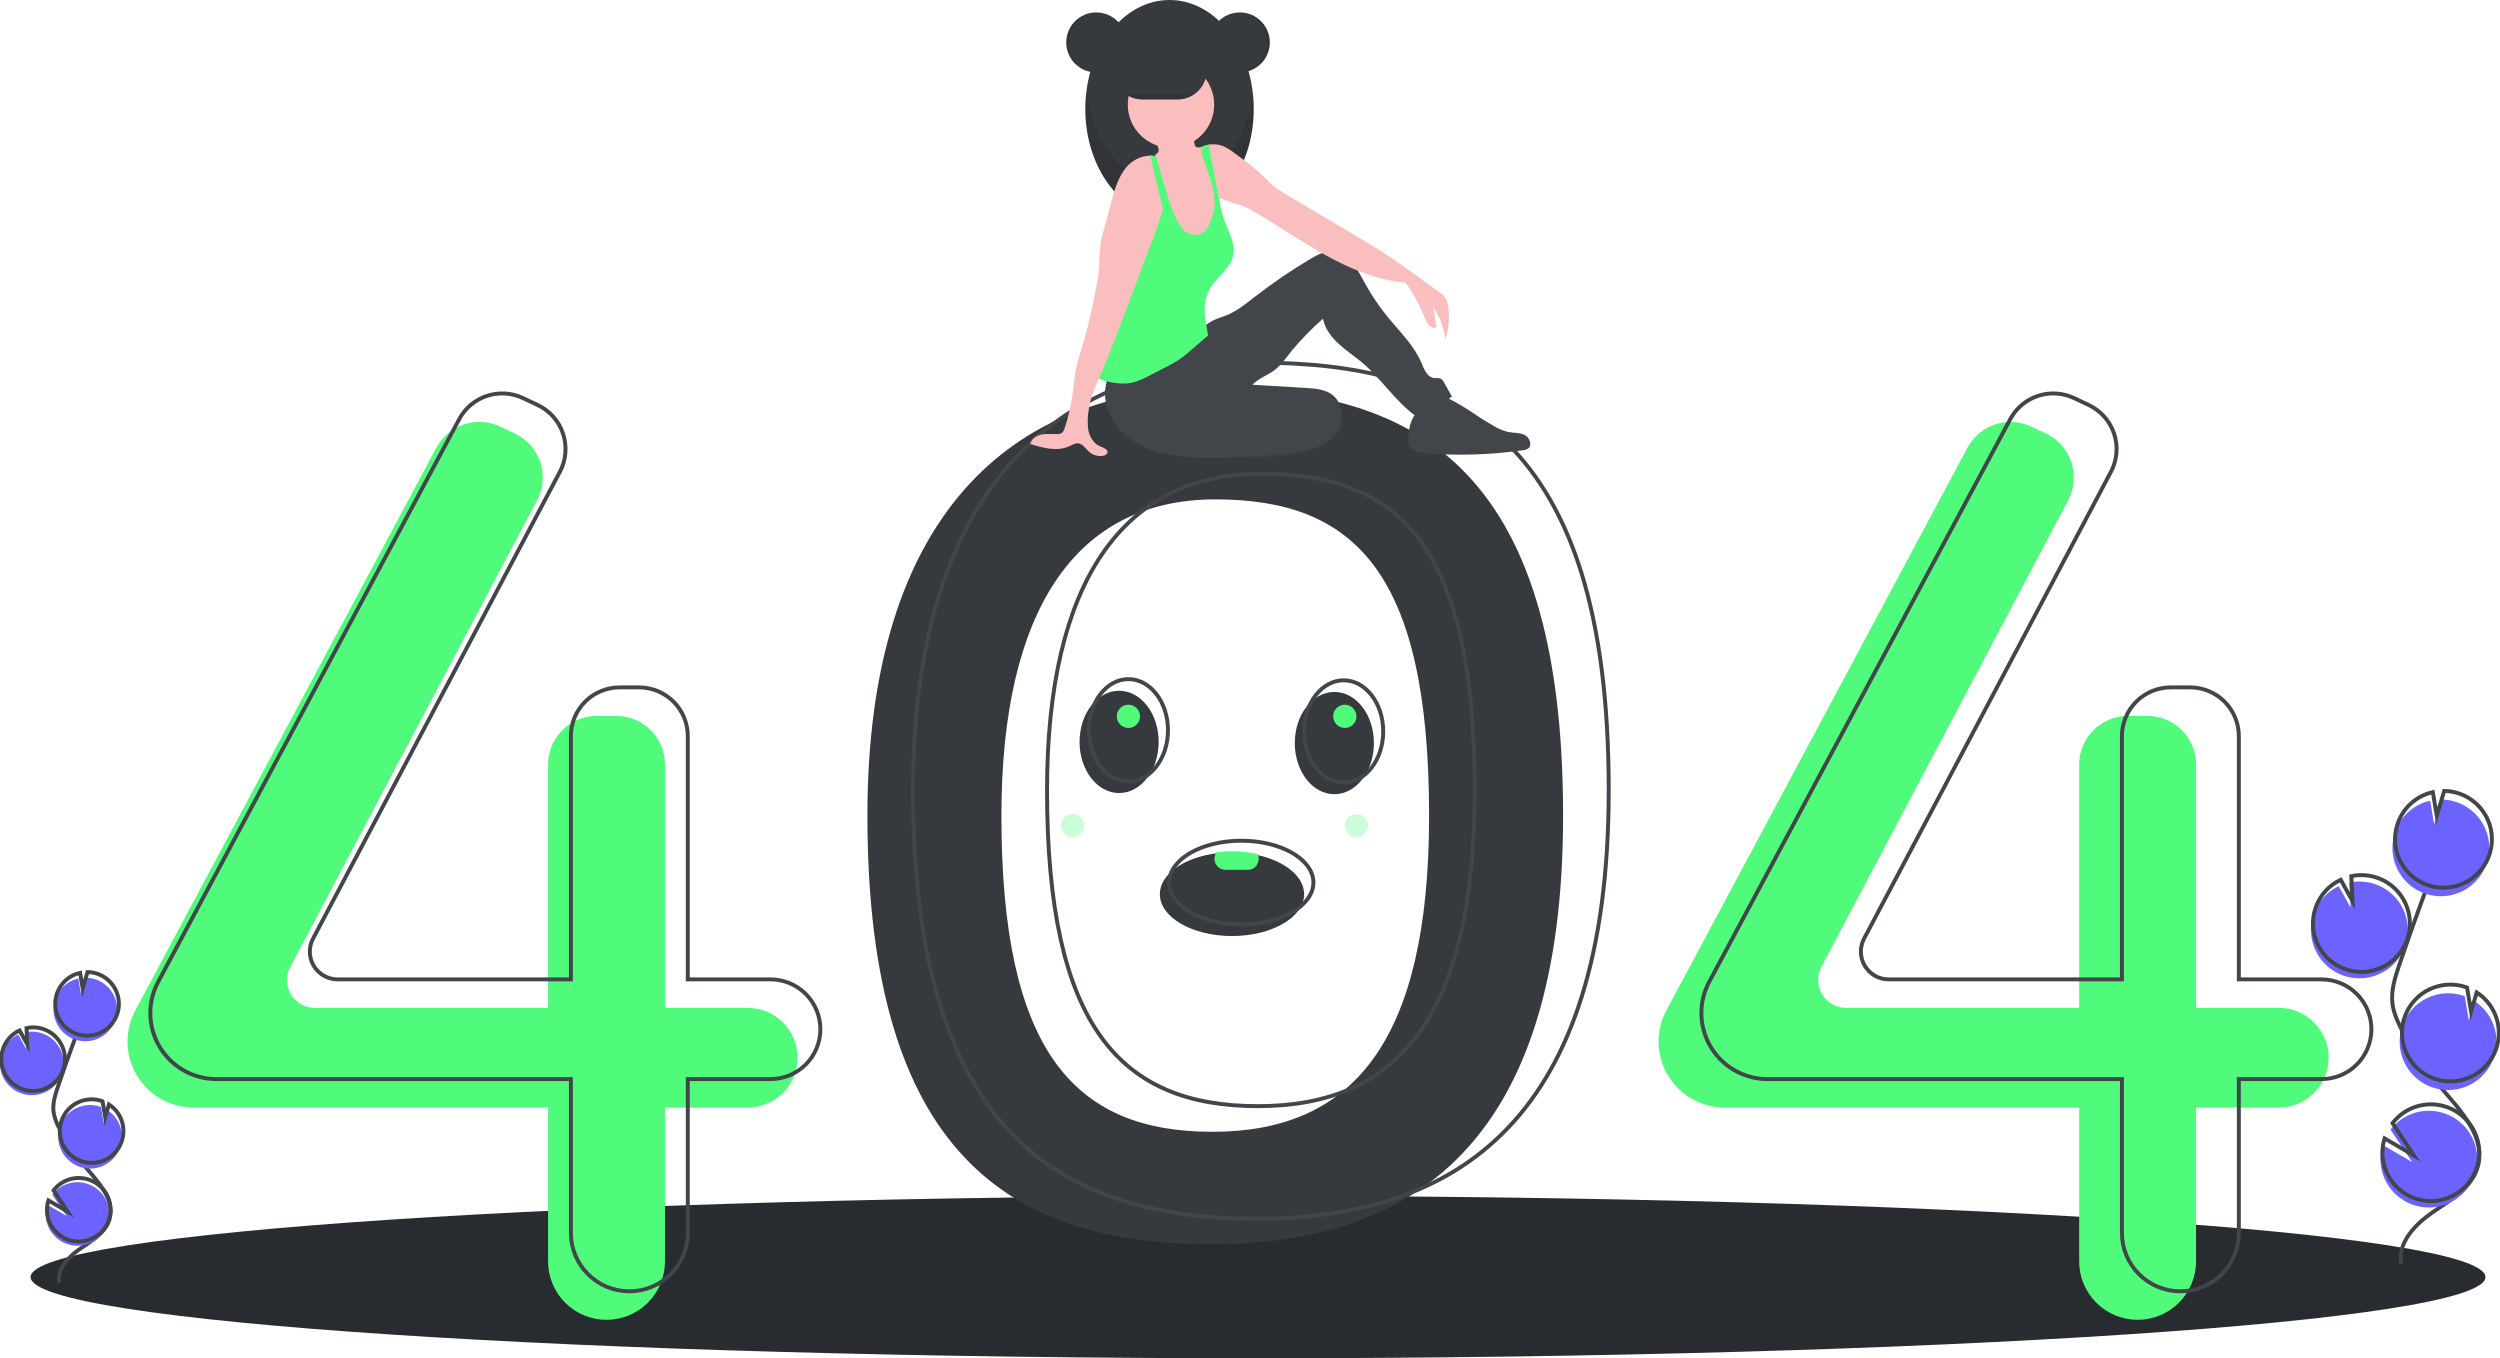 <svg width="635" height="345" viewBox="0 0 635 345" fill="none" xmlns="http://www.w3.org/2000/svg">
<g clip-path="url(#clip0)">
<path d="M319.537 345C491.723 345 631.307 335.767 631.307 324.378C631.307 312.989 491.723 303.756 319.537 303.756C147.352 303.756 7.768 312.989 7.768 324.378C7.768 335.767 147.352 345 319.537 345Z" fill="#282B30"/>
<path d="M307.588 98.623C256.793 98.623 220.322 131.183 220.322 207.159C220.322 293.264 256.793 316.057 307.588 316.057C358.384 316.057 397.027 291.094 397.027 207.159C397.027 117.436 358.384 98.623 307.588 98.623ZM307.922 287.476C272.74 287.476 254.359 266.853 254.359 207.214C254.359 154.592 273.492 126.842 308.675 126.842C343.857 126.842 362.99 145.07 362.99 207.214C362.99 265.35 343.104 287.476 307.922 287.476Z" fill="#36393E"/>
<path d="M189.905 256H168.903V194.209C168.903 190.927 167.598 187.779 165.276 185.458C162.953 183.138 159.803 181.834 156.518 181.834H151.597C149.97 181.834 148.36 182.154 146.857 182.776C145.354 183.398 143.989 184.309 142.839 185.458C141.689 186.607 140.776 187.972 140.154 189.473C139.531 190.974 139.211 192.584 139.211 194.209V256H79.972C78.753 256 77.555 255.686 76.494 255.087C75.433 254.488 74.545 253.625 73.916 252.582C73.287 251.539 72.938 250.352 72.904 249.135C72.87 247.917 73.151 246.712 73.72 245.635L136.418 127.071C137.2 125.592 137.674 123.971 137.811 122.305C137.948 120.639 137.746 118.962 137.217 117.376C136.688 115.79 135.843 114.328 134.732 113.077C133.622 111.826 132.269 110.814 130.756 110.1L127.055 108.353C124.181 106.998 120.895 106.797 117.878 107.794C114.86 108.791 112.341 110.909 110.843 113.71L34.374 256.635C33.072 259.068 32.391 261.786 32.391 264.545C32.391 266.749 32.825 268.931 33.669 270.967C34.514 273.003 35.751 274.852 37.31 276.411C38.87 277.969 40.721 279.205 42.759 280.048C44.796 280.891 46.98 281.325 49.186 281.325H139.211V320.398C139.211 322.346 139.595 324.275 140.341 326.075C141.087 327.875 142.181 329.51 143.559 330.887C144.938 332.265 146.575 333.357 148.376 334.103C150.177 334.848 152.108 335.232 154.057 335.232H154.057C156.007 335.232 157.937 334.848 159.739 334.103C161.54 333.357 163.176 332.265 164.555 330.887C165.934 329.51 167.027 327.875 167.773 326.075C168.519 324.275 168.903 322.346 168.903 320.398V281.325H189.905C193.266 281.325 196.49 279.991 198.867 277.617C201.244 275.242 202.579 272.021 202.579 268.663C202.579 265.305 201.244 262.084 198.867 259.709C196.49 257.334 193.266 256 189.905 256Z" fill="#50FA7B"/>
<path d="M578.802 256H557.8V194.209C557.8 190.927 556.495 187.779 554.173 185.458C551.85 183.138 548.7 181.834 545.415 181.834H540.494C538.867 181.834 537.257 182.154 535.754 182.776C534.251 183.398 532.886 184.309 531.736 185.458C530.586 186.607 529.673 187.972 529.051 189.473C528.428 190.974 528.108 192.584 528.108 194.209V256H468.869C467.65 256 466.452 255.686 465.391 255.087C464.33 254.488 463.442 253.625 462.813 252.582C462.184 251.539 461.835 250.352 461.801 249.135C461.767 247.917 462.048 246.712 462.617 245.635L525.315 127.071C526.097 125.592 526.571 123.971 526.708 122.305C526.845 120.639 526.643 118.962 526.114 117.376C525.585 115.79 524.74 114.328 523.629 113.077C522.519 111.826 521.166 110.814 519.653 110.1L515.952 108.353C513.078 106.998 509.792 106.797 506.774 107.794C503.757 108.791 501.238 110.909 499.74 113.71L423.271 256.635C421.969 259.068 421.288 261.786 421.288 264.545C421.288 268.996 423.058 273.264 426.207 276.411C429.357 279.557 433.629 281.325 438.083 281.325H528.108V320.398C528.108 324.332 529.672 328.105 532.456 330.887C535.241 333.669 539.017 335.232 542.954 335.232C546.892 335.232 550.668 333.669 553.452 330.887C556.236 328.105 557.8 324.332 557.8 320.398V281.325H578.802C582.163 281.325 585.387 279.991 587.764 277.617C590.14 275.242 591.476 272.021 591.476 268.663C591.476 265.305 590.14 262.084 587.764 259.709C585.387 257.334 582.163 256 578.802 256Z" fill="#50FA7B"/>
<path d="M195.699 248.765H174.697V186.973C174.697 185.348 174.377 183.739 173.754 182.237C173.132 180.736 172.22 179.372 171.069 178.223C169.919 177.073 168.554 176.162 167.051 175.54C165.549 174.918 163.938 174.598 162.311 174.598H157.39C154.105 174.598 150.955 175.902 148.632 178.223C146.31 180.543 145.005 183.691 145.005 186.973V248.765H85.766C84.547 248.765 83.349 248.45 82.288 247.851C81.227 247.252 80.339 246.389 79.71 245.346C79.081 244.303 78.732 243.116 78.698 241.899C78.663 240.682 78.945 239.476 79.514 238.4L142.212 119.835C142.994 118.357 143.467 116.736 143.605 115.069C143.742 113.403 143.54 111.726 143.011 110.14C142.482 108.554 141.636 107.092 140.526 105.841C139.415 104.591 138.063 103.578 136.55 102.864L132.848 101.118C129.974 99.762 126.689 99.561 123.671 100.558C120.654 101.555 118.135 103.673 116.637 106.474L40.168 249.399C38.866 251.833 38.185 254.55 38.185 257.31V257.31C38.185 261.76 39.954 266.028 43.104 269.175C46.254 272.322 50.525 274.09 54.98 274.09H145.005V313.163C145.005 315.111 145.389 317.039 146.135 318.839C146.881 320.639 147.974 322.274 149.353 323.651C150.732 325.029 152.368 326.121 154.17 326.867C155.971 327.612 157.901 327.996 159.851 327.996H159.851C163.788 327.996 167.565 326.433 170.349 323.651C173.133 320.87 174.697 317.097 174.697 313.163V274.09H195.699C197.363 274.09 199.011 273.762 200.549 273.126C202.087 272.489 203.484 271.557 204.66 270.381C205.837 269.205 206.771 267.809 207.408 266.273C208.045 264.737 208.372 263.09 208.372 261.427V261.427C208.372 259.764 208.045 258.118 207.408 256.581C206.771 255.045 205.837 253.649 204.661 252.473C203.484 251.297 202.087 250.365 200.549 249.728C199.011 249.092 197.363 248.765 195.699 248.765V248.765Z" stroke="#424549" stroke-miterlimit="10"/>
<path d="M589.665 248.765H568.663V186.973C568.663 183.691 567.358 180.543 565.036 178.223C562.713 175.902 559.563 174.598 556.278 174.598H551.357C549.73 174.598 548.12 174.918 546.617 175.54C545.114 176.162 543.749 177.073 542.599 178.223C541.449 179.372 540.536 180.736 539.914 182.237C539.291 183.739 538.971 185.348 538.971 186.973V248.765H479.732C478.513 248.765 477.315 248.45 476.254 247.851C475.193 247.252 474.305 246.389 473.676 245.346C473.047 244.303 472.698 243.116 472.664 241.899C472.63 240.682 472.911 239.476 473.48 238.4L536.178 119.835C536.96 118.357 537.434 116.736 537.571 115.069C537.708 113.403 537.506 111.726 536.977 110.14C536.448 108.554 535.603 107.092 534.492 105.841C533.382 104.591 532.029 103.578 530.516 102.864L526.815 101.118C523.941 99.762 520.655 99.561 517.637 100.558C514.62 101.555 512.101 103.673 510.603 106.474L434.135 249.399C432.832 251.833 432.151 254.55 432.151 257.31C432.151 261.76 433.921 266.028 437.07 269.175C440.22 272.322 444.492 274.09 448.946 274.09H538.971V313.163C538.971 317.097 540.535 320.87 543.319 323.651C546.104 326.433 549.88 327.996 553.817 327.996V327.996C557.755 327.996 561.531 326.433 564.315 323.651C567.099 320.87 568.663 317.097 568.663 313.163V274.09H589.665C591.33 274.09 592.977 273.762 594.515 273.126C596.053 272.489 597.45 271.557 598.627 270.381C599.804 269.205 600.737 267.809 601.374 266.273C602.011 264.737 602.339 263.09 602.339 261.427V261.427C602.339 258.069 601.004 254.848 598.627 252.473C596.25 250.099 593.026 248.765 589.665 248.765V248.765Z" stroke="#424549" stroke-miterlimit="10"/>
<path d="M319.175 92.11C268.38 92.11 231.909 124.671 231.909 200.647C231.909 286.752 268.38 309.545 319.175 309.545C369.971 309.545 408.615 284.581 408.615 200.647C408.615 110.923 369.971 92.11 319.175 92.11ZM319.509 280.964C284.327 280.964 265.947 260.341 265.947 200.702C265.947 148.08 285.079 120.33 320.262 120.33C355.444 120.33 374.577 138.558 374.577 200.702C374.577 258.837 354.692 280.964 319.509 280.964V280.964Z" stroke="#424549" stroke-miterlimit="10"/>
<path d="M278.459 18.396C282.671 18.396 286.085 14.985 286.085 10.777C286.085 6.57 282.671 3.159 278.459 3.159C274.248 3.159 270.834 6.57 270.834 10.777C270.834 14.985 274.248 18.396 278.459 18.396Z" fill="#36393E"/>
<path d="M297.057 55.373C308.869 55.373 318.444 42.977 318.444 27.686C318.444 12.396 308.869 0 297.057 0C285.245 0 275.67 12.396 275.67 27.686C275.67 42.977 285.245 55.373 297.057 55.373Z" fill="#36393E"/>
<path opacity="0.1" d="M297.057 47.011C286.343 47.011 277.47 36.812 275.913 23.506C275.751 24.893 275.67 26.289 275.67 27.686C275.67 42.977 285.245 55.373 297.057 55.373C308.869 55.373 318.444 42.977 318.444 27.686C318.445 26.289 318.364 24.893 318.202 23.506C316.645 36.812 307.771 47.011 297.057 47.011Z" fill="black"/>
<path d="M340.578 108.767C340.118 110.653 338.138 112.163 335.945 113.218C331.334 115.437 325.646 116.099 320.129 116.321C318.722 116.407 317.31 116.38 315.906 116.243C313.187 115.98 310.636 114.809 308.666 112.918C308.525 112.826 308.41 112.7 308.331 112.552C308.252 112.404 308.212 112.239 308.215 112.071C308.218 111.903 308.263 111.739 308.346 111.593C308.429 111.448 308.548 111.326 308.692 111.238C311.629 108.015 316.53 106.038 321.468 104.615C325.211 103.536 331.74 100.741 335.824 101.118C339.779 101.483 341.158 106.386 340.578 108.767Z" fill="#424549"/>
<path opacity="0.1" d="M340.578 108.767C340.118 110.653 338.138 112.163 335.945 113.218C331.334 115.437 325.646 116.099 320.129 116.321C318.722 116.407 317.31 116.38 315.906 116.243C313.187 115.98 310.636 114.809 308.666 112.918C308.525 112.826 308.41 112.7 308.331 112.552C308.252 112.404 308.212 112.239 308.215 112.071C308.218 111.903 308.263 111.739 308.346 111.593C308.429 111.448 308.548 111.326 308.692 111.238C311.629 108.015 316.53 106.038 321.468 104.615C325.211 103.536 331.74 100.741 335.824 101.118C339.779 101.483 341.158 106.386 340.578 108.767Z" fill="black"/>
<path d="M281.948 94.673C280.541 97.429 280.286 100.631 281.24 103.575C282.21 106.497 284.026 109.065 286.458 110.955C292.424 115.733 300.636 116.39 308.282 116.324C314.983 116.266 321.675 115.807 328.321 114.952C330.548 114.755 332.737 114.247 334.823 113.443C337.319 112.365 339.512 110.386 340.4 107.818C341.289 105.251 340.658 102.106 338.548 100.393C336.694 98.887 334.137 98.68 331.752 98.537L318.107 97.718C319.455 96.354 321.25 95.583 322.892 94.592C325.07 93.278 326.517 91.07 328.101 89.08C330.541 86.166 333.196 83.439 336.043 80.921C336.487 83.466 338.099 85.556 339.996 87.313C341.892 89.069 344.079 90.483 346.05 92.155C350.825 96.205 354.263 101.702 359.285 105.442C362.739 104.535 365.968 102.924 368.77 100.711L366.818 97.178C366.656 96.815 366.402 96.499 366.083 96.261C365.53 95.922 364.818 96.097 364.177 96.001C362.462 95.744 361.713 93.766 361.041 92.17C359.194 87.787 355.657 84.387 352.637 80.712C350.408 77.999 348.431 75.088 346.729 72.017C345.715 70.186 344.786 68.279 343.409 66.701C342.033 65.123 340.103 63.882 338.008 63.878C336.157 63.874 334.45 64.813 332.858 65.757C328.01 68.635 323.346 71.81 318.892 75.264C316.561 77.072 314.244 78.983 311.51 80.091C310.359 80.558 309.146 80.877 308.041 81.445C306.107 82.439 304.638 84.122 303.058 85.616C297.421 90.945 289.703 94.397 281.948 94.673Z" fill="#424549"/>
<path d="M310.481 56.748C310.417 58.377 310.071 59.982 309.456 61.492C309.145 62.245 308.681 62.925 308.095 63.492C307.508 64.058 306.811 64.497 306.047 64.782C304.962 65.073 303.825 65.11 302.724 64.89C301.763 64.79 300.838 64.475 300.016 63.968C298.736 63.09 298.099 61.521 297.866 59.986C297.634 58.453 297.738 56.887 297.589 55.343C297.444 54.096 297.207 52.861 296.879 51.649C296.778 51.246 296.676 50.844 296.575 50.443C296.477 50.042 296.38 49.64 296.291 49.239C296.209 48.862 296.133 48.483 296.068 48.102C296.014 47.78 295.965 47.457 295.93 47.132C295.897 46.168 295.737 45.212 295.452 44.291C295.185 43.693 294.85 43.128 294.455 42.605C294.286 42.364 294.122 42.122 293.972 41.871C293.536 41.22 293.334 40.44 293.397 39.658C293.415 39.538 293.444 39.419 293.484 39.303C293.499 39.259 293.516 39.214 293.535 39.172C293.702 39.126 293.856 39.041 293.982 38.922C294.109 38.804 294.205 38.657 294.262 38.493C294.326 38.142 294.296 37.78 294.174 37.444C294.036 36.974 293.845 36.521 293.607 36.093C293.451 35.81 292.921 35.301 292.917 34.978C292.91 34.327 294.182 33.803 294.697 33.547C296.27 32.76 298.023 32.405 299.778 32.517C300.903 32.594 302.123 32.939 302.744 33.881C303.302 34.731 303.228 35.831 303.466 36.817C303.491 36.961 303.552 37.096 303.642 37.209C303.764 37.32 303.917 37.39 304.08 37.41C304.355 37.465 304.637 37.476 304.916 37.444H304.918C304.992 37.438 305.065 37.427 305.138 37.412C305.572 37.332 305.983 37.155 306.339 36.894C306.57 36.832 306.802 36.782 307.037 36.743C307.046 36.742 307.055 36.74 307.064 36.737C307.996 39.675 308.117 42.825 308.88 45.816C309.257 47.305 309.798 48.774 309.875 50.306C309.88 50.372 309.882 50.441 309.884 50.51C309.895 51.002 309.856 51.498 309.876 51.989C309.884 52.21 309.908 52.43 309.951 52.647C310.034 52.996 310.138 53.339 310.261 53.676L310.267 53.693C310.302 53.801 310.336 53.91 310.364 54.02C310.384 54.1 310.403 54.178 310.418 54.258L310.419 54.263C310.557 55.084 310.578 55.921 310.481 56.748Z" fill="#FBBEBE"/>
<path d="M297.429 37.535C303.489 37.535 308.402 32.626 308.402 26.572C308.402 20.517 303.489 15.608 297.429 15.608C291.369 15.608 286.457 20.517 286.457 26.572C286.457 32.626 291.369 37.535 297.429 37.535Z" fill="#FBBEBE"/>
<path d="M367.092 86.303C366.774 83.312 365.71 80.449 363.997 77.975C364.282 79.666 364.567 81.356 364.853 83.046C364.498 83.149 364.12 83.146 363.767 83.037C363.413 82.928 363.099 82.719 362.863 82.435C362.401 81.858 362.047 81.203 361.82 80.501C360.573 77.409 358.943 74.485 356.967 71.799C349.982 71.217 343.077 68.324 336.934 64.951C330.789 61.581 325.039 57.539 318.976 54.026C317.925 53.391 316.83 52.832 315.699 52.353C313.802 51.593 311.673 51.199 309.875 50.306C309.754 50.246 309.633 50.183 309.514 50.118C309.108 49.897 308.723 49.639 308.364 49.347C308.171 49.19 307.987 49.021 307.814 48.841C306.917 47.798 306.205 46.609 305.711 45.326C304.745 43.193 304.401 40.619 303.438 38.486C303.881 38.072 304.378 37.722 304.916 37.444H304.918C304.996 37.403 305.075 37.364 305.155 37.326C305.536 37.147 305.932 37.002 306.339 36.894C306.57 36.832 306.802 36.782 307.037 36.743C307.046 36.742 307.055 36.74 307.065 36.737C308.151 36.56 309.264 36.648 310.31 36.994C311.839 37.51 313.127 38.542 314.412 39.517C316.5 40.987 318.503 42.574 320.41 44.27C321.47 45.285 322.437 46.4 323.577 47.321C324.525 48.052 325.523 48.713 326.566 49.3C332.735 52.972 338.904 56.643 345.074 60.313C347.163 61.557 349.253 62.8 351.295 64.115C354.397 66.115 357.388 68.281 360.376 70.446C362.138 71.721 363.898 72.996 365.658 74.272C366.236 74.64 366.743 75.108 367.155 75.654C367.52 76.275 367.746 76.966 367.819 77.682C368.261 80.573 368.012 83.527 367.092 86.303Z" fill="#FBBEBE"/>
<path d="M313.202 64.992C312.461 68.309 309.106 70.314 307.353 73.228C305.173 76.844 306.062 81.047 306.88 85.189C305.385 86.476 303.889 87.764 302.393 89.052C301.567 89.76 300.741 90.471 299.852 91.097C298.556 91.965 297.201 92.743 295.798 93.424C294.474 94.104 293.15 94.785 291.826 95.466C290.595 96.157 289.29 96.71 287.937 97.112C285.328 97.781 282.557 97.313 279.975 96.538C279.671 96.458 279.378 96.339 279.105 96.183C278.944 96.087 278.803 95.96 278.692 95.81C278.437 95.354 278.345 94.825 278.43 94.31C278.692 89.97 279.754 85.72 280.812 81.502C281.378 78.972 282.138 76.488 283.087 74.075C284.017 72.007 285.086 70.004 286.287 68.081C287.613 65.66 289.183 63.382 290.974 61.282C291.846 60.473 292.579 59.528 293.146 58.483C293.806 56.978 293.551 55.252 293.685 53.613C293.788 52.382 294.115 51.179 294.651 50.066V50.064C294.937 49.464 295.282 48.894 295.681 48.362C295.861 48.782 296.042 49.201 296.222 49.62C296.341 49.895 296.459 50.169 296.575 50.443C296.728 50.796 296.879 51.148 297.029 51.498C297.462 52.506 297.895 53.512 298.327 54.518C298.794 55.785 299.46 56.97 300.299 58.028C300.682 58.57 301.2 59.003 301.801 59.286C302.402 59.568 303.066 59.69 303.729 59.639C304.391 59.588 305.029 59.367 305.58 58.996C306.131 58.626 306.577 58.118 306.873 57.525C307.498 56.416 307.951 55.218 308.216 53.974C308.583 52.458 308.634 50.883 308.364 49.347C307.916 46.389 306.657 43.367 305.742 40.619C305.37 39.703 305.154 38.73 305.104 37.743C305.106 37.632 305.117 37.521 305.138 37.412C305.143 37.384 305.149 37.354 305.154 37.327C305.536 37.147 305.932 37.002 306.339 36.894C306.57 36.832 306.802 36.782 307.036 36.743C307.842 41.099 308.648 45.454 309.456 49.809C309.475 49.912 309.495 50.014 309.514 50.118C309.629 50.742 309.746 51.367 309.876 51.989C309.994 52.554 310.12 53.117 310.261 53.676L310.267 53.693C310.315 53.883 310.365 54.07 310.418 54.258L310.419 54.264C310.563 54.776 310.723 55.285 310.903 55.787C311.996 58.81 313.903 61.854 313.202 64.992Z" fill="#50FA7B"/>
<path d="M357.732 111.604C357.698 112.243 357.822 112.88 358.093 113.46C358.78 114.714 360.427 114.999 361.853 115.116C370.182 115.8 378.562 115.545 386.834 114.356C387.282 114.325 387.718 114.19 388.105 113.962C389.281 113.138 388.556 111.13 387.272 110.487C385.988 109.845 384.464 109.999 383.055 109.721C381.655 109.369 380.322 108.791 379.108 108.011C376.251 106.371 373.435 104.66 370.66 102.88C369.009 101.821 367.059 100.69 365.199 101.318C360.161 103.021 357.699 106.173 357.732 111.604Z" fill="#424549"/>
<path d="M296.334 49.007V49.009C296.321 49.087 296.308 49.163 296.291 49.239C296.27 49.365 296.246 49.494 296.222 49.62C295.991 50.8 295.709 51.974 295.383 53.141C294.491 56.365 293.295 59.537 292.108 62.662C288.924 71.043 285.74 79.423 282.555 87.805C281.751 89.916 280.95 92.028 280.037 94.097C279.732 94.786 279.417 95.481 279.105 96.183C277.985 98.697 276.91 101.293 276.553 103.969C276.22 105.73 276.182 107.534 276.44 109.307C276.797 111.061 277.863 112.775 279.531 113.423C280.345 113.741 281.511 114.166 281.288 115.012C281.167 115.476 280.639 115.703 280.165 115.781C279.539 115.881 278.898 115.842 278.289 115.666C277.679 115.491 277.116 115.184 276.639 114.767C275.748 113.977 275.064 112.749 273.879 112.617C273.059 112.527 272.304 113.018 271.552 113.362C268.487 114.761 264.917 113.782 261.698 112.788C261.95 111.485 263.26 110.627 264.56 110.366C265.86 110.104 267.204 110.29 268.53 110.255C268.955 110.278 269.376 110.169 269.737 109.945C270.061 109.648 270.288 109.261 270.388 108.833C271.242 106.305 271.878 103.707 272.287 101.07C272.715 98.314 272.893 95.516 273.503 92.794C273.977 90.67 274.71 88.613 275.339 86.528C276.554 82.236 277.552 77.885 278.329 73.492C278.722 71.666 279.003 69.819 279.172 67.96C279.278 66.418 279.228 64.868 279.376 63.331C279.626 61.332 280.043 59.357 280.624 57.428C281.193 55.323 281.762 53.218 282.33 51.116C283.172 48.003 284.076 44.77 286.211 42.351C286.952 41.499 287.861 40.809 288.881 40.322C289.9 39.836 291.009 39.564 292.138 39.523C292.561 39.522 292.984 39.568 293.397 39.658C293.466 39.675 293.535 39.692 293.603 39.71C294.054 39.828 294.486 40.007 294.889 40.242C295.547 39.824 295.882 39.971 296.319 40.615C296.702 41.298 296.883 42.075 296.839 42.856C296.876 44.918 296.707 46.978 296.334 49.007Z" fill="#FBBEBE"/>
<path d="M297.057 51.471L297.029 51.498L296.878 51.649L295.383 53.141L294.65 50.066L292.138 39.523C292.561 39.522 292.983 39.568 293.397 39.658C293.415 39.538 293.444 39.419 293.484 39.303L293.603 39.71L294.455 42.605L296.068 48.102L296.334 49.007V49.009L297.057 51.471Z" fill="#50FA7B"/>
<path d="M306.546 17.835C306.544 18.812 306.35 19.778 305.975 20.679C305.6 21.581 305.051 22.399 304.358 23.088C304.108 23.339 303.839 23.572 303.555 23.783C302.271 24.75 300.708 25.273 299.101 25.274H290.179C288.207 25.271 286.317 24.486 284.924 23.092C283.531 21.698 282.749 19.809 282.749 17.839C282.749 15.869 283.531 13.98 284.924 12.586C286.317 11.192 288.207 10.407 290.179 10.404H299.101C301.072 10.409 302.962 11.194 304.357 12.586C305.752 13.978 306.538 15.865 306.546 17.835Z" fill="#36393E"/>
<path d="M314.911 18.396C319.122 18.396 322.536 14.985 322.536 10.777C322.536 6.57 319.122 3.159 314.911 3.159C310.699 3.159 307.286 6.57 307.286 10.777C307.286 14.985 310.699 18.396 314.911 18.396Z" fill="#36393E"/>
<path opacity="0.1" d="M314.725 3.159C314.631 3.159 314.539 3.163 314.446 3.166C316.418 3.238 318.286 4.071 319.656 5.49C321.026 6.91 321.792 8.805 321.792 10.777C321.792 12.749 321.026 14.645 319.656 16.064C318.286 17.484 316.418 18.317 314.446 18.389C314.539 18.392 314.631 18.396 314.725 18.396C316.747 18.396 318.686 17.593 320.116 16.164C321.546 14.736 322.35 12.798 322.35 10.777C322.35 8.757 321.546 6.819 320.116 5.39C318.686 3.962 316.747 3.159 314.725 3.159Z" fill="black"/>
<path opacity="0.1" d="M278.459 3.159C278.553 3.159 278.646 3.163 278.738 3.166C276.766 3.238 274.898 4.071 273.528 5.49C272.158 6.91 271.392 8.805 271.392 10.777C271.392 12.749 272.158 14.645 273.528 16.064C274.898 17.484 276.766 18.317 278.738 18.389C278.646 18.392 278.553 18.396 278.459 18.396C276.438 18.394 274.501 17.59 273.072 16.162C271.643 14.733 270.841 12.797 270.841 10.777C270.841 8.758 271.643 6.821 273.072 5.393C274.501 3.964 276.438 3.161 278.459 3.159Z" fill="black"/>
<path opacity="0.1" d="M303.554 23.783C302.271 24.75 300.708 25.273 299.101 25.274H290.178C288.571 25.273 287.008 24.75 285.725 23.783H303.554Z" fill="black"/>
<path d="M361.171 78.986C361.171 78.986 363.093 84.52 364.853 83.046L363.45 75.812L361.171 78.986Z" fill="#FBBEBE"/>
<path d="M595.089 247.752C596.879 248.403 598.796 248.629 600.689 248.412C602.582 248.196 604.398 247.544 605.996 246.506C607.593 245.469 608.927 244.075 609.893 242.435C610.859 240.794 611.431 238.952 611.563 237.053C611.695 235.154 611.384 233.251 610.654 231.493C609.924 229.735 608.795 228.17 607.357 226.922C605.918 225.674 604.209 224.777 602.365 224.301C600.52 223.826 598.59 223.785 596.727 224.182L597.035 230.507L594.039 225.086C591.099 226.466 588.828 228.956 587.725 232.009C587.333 233.078 587.095 234.197 587.017 235.333C586.828 237.999 587.514 240.653 588.97 242.894C590.427 245.135 592.575 246.841 595.089 247.752Z" fill="#6C63FF"/>
<path d="M609.91 321.121C608.853 315.741 613.435 310.971 617.96 307.871C622.486 304.771 627.775 301.725 629.319 296.464C631.538 288.903 624.927 281.979 619.782 276.008C615.965 271.576 612.687 266.709 610.016 261.506C608.946 259.42 607.962 257.239 607.68 254.912C607.275 251.561 608.352 248.226 609.438 245.029C613.055 234.379 616.922 223.819 621.039 213.347" stroke="#424549" stroke-miterlimit="10"/>
<path d="M595.595 246.124C597.386 246.774 599.303 247 601.196 246.784C603.088 246.568 604.905 245.915 606.502 244.878C608.099 243.84 609.434 242.446 610.4 240.806C611.366 239.166 611.937 237.323 612.069 235.424C612.201 233.526 611.89 231.622 611.16 229.864C610.43 228.106 609.301 226.541 607.863 225.293C606.425 224.045 604.716 223.148 602.871 222.673C601.027 222.197 599.097 222.156 597.233 222.553L597.541 228.879L594.546 223.458C591.606 224.838 589.335 227.328 588.232 230.38C587.84 231.449 587.601 232.569 587.524 233.705C587.335 236.37 588.02 239.024 589.477 241.265C590.933 243.506 593.081 245.212 595.595 246.124V246.124Z" stroke="#424549" stroke-miterlimit="10"/>
<path d="M608.407 211.163C609.109 209.226 610.289 207.497 611.836 206.135C613.383 204.773 615.249 203.822 617.26 203.369L618.273 209.383L620.151 203.067C622.758 203.106 625.285 203.971 627.368 205.539C629.451 207.106 630.981 209.294 631.738 211.787C632.495 214.28 632.44 216.949 631.58 219.408C630.72 221.867 629.099 223.99 626.953 225.469C624.807 226.949 622.246 227.709 619.639 227.639C617.033 227.569 614.516 226.674 612.452 225.082C610.388 223.49 608.884 221.283 608.157 218.782C607.43 216.28 607.517 213.612 608.407 211.163H608.407Z" fill="#6C63FF"/>
<path d="M609.082 208.991C609.785 207.054 610.964 205.325 612.511 203.963C614.059 202.601 615.924 201.65 617.936 201.198L618.949 207.212L620.826 200.896C623.434 200.934 625.961 201.8 628.044 203.367C630.126 204.934 631.657 207.122 632.414 209.615C633.171 212.108 633.115 214.777 632.255 217.236C631.395 219.696 629.775 221.818 627.629 223.298C625.483 224.777 622.921 225.537 620.315 225.467C617.708 225.398 615.192 224.502 613.128 222.91C611.064 221.318 609.56 219.112 608.833 216.61C608.106 214.108 608.193 211.44 609.082 208.991H609.082Z" stroke="#424549" stroke-miterlimit="10"/>
<path d="M617.623 276.13C620.462 277.159 623.581 277.108 626.386 275.987C629.19 274.866 631.483 272.753 632.829 270.051C634.174 267.349 634.477 264.247 633.681 261.336C632.884 258.425 631.043 255.909 628.509 254.267L627.066 259.121L626.043 253.036C626.033 253.031 626.023 253.027 626.012 253.024C624.493 252.473 622.881 252.226 621.266 252.297C619.652 252.368 618.068 252.757 616.604 253.44C615.14 254.124 613.825 255.089 612.734 256.28C611.644 257.471 610.799 258.866 610.248 260.384C609.697 261.901 609.45 263.513 609.523 265.125C609.595 266.738 609.985 268.321 610.67 269.783C611.355 271.246 612.321 272.559 613.514 273.648C614.707 274.737 616.104 275.58 617.623 276.13H617.623Z" fill="#6C63FF"/>
<path d="M618.208 273.93C621.048 274.959 624.167 274.908 626.971 273.787C629.775 272.666 632.069 270.554 633.414 267.852C634.76 265.15 635.063 262.048 634.266 259.137C633.469 256.226 631.629 253.71 629.094 252.068L627.652 256.921L626.629 250.837C626.618 250.832 626.608 250.828 626.597 250.825C625.078 250.273 623.466 250.026 621.852 250.098C620.237 250.169 618.653 250.558 617.189 251.241C615.725 251.924 614.41 252.889 613.32 254.081C612.229 255.272 611.384 256.666 610.833 258.184C610.282 259.702 610.036 261.313 610.108 262.926C610.181 264.539 610.57 266.122 611.255 267.584C611.94 269.046 612.907 270.359 614.1 271.448C615.293 272.537 616.689 273.381 618.208 273.93H618.208Z" stroke="#424549" stroke-miterlimit="10"/>
<path d="M604.817 296.54C605.305 299.315 606.734 301.839 608.863 303.687C610.993 305.535 613.693 306.595 616.512 306.69C619.331 306.785 622.097 305.908 624.346 304.208C626.595 302.507 628.19 300.085 628.864 297.349C629.538 294.612 629.25 291.727 628.048 289.178C626.845 286.629 624.803 284.57 622.261 283.347C619.72 282.124 616.836 281.811 614.091 282.461C611.347 283.111 608.909 284.683 607.188 286.916L612.668 295.157L605.18 290.783C604.599 292.645 604.475 294.619 604.817 296.54Z" fill="#6C63FF"/>
<path d="M605.324 294.911C605.812 297.686 607.24 300.21 609.37 302.058C611.499 303.906 614.2 304.967 617.019 305.061C619.838 305.156 622.603 304.28 624.852 302.579C627.101 300.878 628.696 298.456 629.37 295.72C630.044 292.984 629.756 290.099 628.554 287.55C627.352 285 625.309 282.941 622.768 281.718C620.227 280.495 617.342 280.182 614.598 280.832C611.853 281.482 609.416 283.055 607.694 285.287L613.175 293.529L605.686 289.154C605.106 291.016 604.981 292.991 605.324 294.911V294.911Z" stroke="#424549" stroke-miterlimit="10"/>
<path d="M5.324 277.691C6.5 278.119 7.76 278.267 9.003 278.125C10.247 277.983 11.44 277.554 12.49 276.873C13.539 276.191 14.416 275.275 15.05 274.197C15.685 273.12 16.061 271.909 16.148 270.662C16.234 269.414 16.03 268.163 15.55 267.008C15.071 265.853 14.329 264.825 13.384 264.005C12.439 263.185 11.316 262.596 10.104 262.283C8.892 261.971 7.624 261.944 6.4 262.205L6.602 266.361L4.634 262.799C2.703 263.706 1.211 265.342 0.486 267.347C0.228 268.05 0.072 268.785 0.021 269.532C-0.104 271.283 0.347 273.027 1.304 274.499C2.261 275.972 3.672 277.092 5.324 277.691Z" fill="#6C63FF"/>
<path d="M15.062 325.895C14.367 322.361 17.378 319.227 20.351 317.19C23.325 315.154 26.799 313.152 27.814 309.696C29.272 304.728 24.928 300.179 21.548 296.256C19.04 293.344 16.886 290.146 15.132 286.728C14.369 285.385 13.849 283.918 13.597 282.395C13.33 280.193 14.038 278.002 14.752 275.902C17.128 268.905 19.669 261.966 22.374 255.087" stroke="#424549" stroke-miterlimit="10"/>
<path d="M5.657 276.621C6.833 277.048 8.092 277.197 9.336 277.055C10.579 276.913 11.773 276.484 12.822 275.803C13.872 275.121 14.748 274.205 15.383 273.127C16.018 272.05 16.394 270.839 16.48 269.592C16.567 268.344 16.363 267.093 15.883 265.938C15.403 264.783 14.662 263.755 13.717 262.935C12.772 262.115 11.649 261.526 10.437 261.213C9.225 260.901 7.957 260.874 6.733 261.135L6.935 265.291L4.967 261.729C3.035 262.636 1.543 264.272 0.818 266.277C0.561 266.98 0.404 267.715 0.353 268.462C0.229 270.213 0.68 271.957 1.637 273.429C2.594 274.902 4.005 276.022 5.657 276.621V276.621Z" stroke="#424549" stroke-miterlimit="10"/>
<path d="M14.074 253.651C14.536 252.379 15.31 251.243 16.327 250.348C17.344 249.453 18.569 248.828 19.891 248.531L20.556 252.482L21.79 248.332C23.503 248.358 25.163 248.926 26.532 249.956C27.9 250.986 28.906 252.423 29.403 254.061C29.901 255.699 29.864 257.453 29.299 259.068C28.734 260.684 27.669 262.079 26.259 263.051C24.849 264.023 23.166 264.522 21.454 264.476C19.741 264.43 18.088 263.842 16.732 262.796C15.376 261.75 14.388 260.301 13.91 258.657C13.432 257.013 13.49 255.26 14.074 253.651Z" fill="#6C63FF"/>
<path d="M14.518 252.225C14.979 250.952 15.754 249.816 16.771 248.921C17.787 248.026 19.013 247.401 20.335 247.104L21 251.055L22.234 246.906C23.947 246.931 25.607 247.499 26.976 248.529C28.344 249.559 29.349 250.997 29.847 252.635C30.344 254.272 30.308 256.026 29.742 257.642C29.177 259.258 28.113 260.652 26.703 261.624C25.293 262.596 23.61 263.095 21.898 263.05C20.185 263.004 18.532 262.415 17.175 261.369C15.819 260.323 14.831 258.874 14.354 257.23C13.876 255.586 13.933 253.834 14.518 252.225V252.225Z" stroke="#424549" stroke-miterlimit="10"/>
<path d="M20.129 296.336C21.994 297.012 24.044 296.978 25.886 296.242C27.729 295.505 29.236 294.117 30.12 292.342C31.003 290.567 31.203 288.529 30.679 286.616C30.156 284.704 28.947 283.05 27.281 281.971L26.334 285.16L25.661 281.163C25.655 281.16 25.648 281.157 25.641 281.155C24.643 280.792 23.583 280.63 22.523 280.677C21.462 280.723 20.421 280.979 19.459 281.428C18.497 281.877 17.633 282.511 16.916 283.293C16.199 284.076 15.644 284.992 15.282 285.99C14.92 286.987 14.758 288.046 14.806 289.105C14.853 290.165 15.11 291.205 15.56 292.166C16.01 293.127 16.645 293.99 17.429 294.705C18.213 295.421 19.131 295.975 20.129 296.336Z" fill="#6C63FF"/>
<path d="M20.514 294.89C22.379 295.567 24.429 295.533 26.271 294.797C28.114 294.06 29.62 292.672 30.504 290.897C31.388 289.122 31.587 287.084 31.064 285.171C30.541 283.258 29.331 281.605 27.666 280.526L26.718 283.715L26.046 279.718C26.039 279.714 26.032 279.712 26.026 279.71C25.028 279.348 23.969 279.186 22.908 279.234C21.848 279.281 20.808 279.537 19.846 279.986C17.905 280.893 16.404 282.534 15.673 284.547C14.942 286.56 15.041 288.78 15.949 290.72C16.857 292.66 18.499 294.16 20.514 294.89V294.89Z" stroke="#424549" stroke-miterlimit="10"/>
<path d="M11.716 309.745C12.036 311.569 12.975 313.227 14.374 314.441C15.773 315.655 17.547 316.352 19.399 316.414C21.251 316.477 23.069 315.901 24.546 314.783C26.024 313.666 27.072 312.075 27.515 310.277C27.957 308.479 27.768 306.584 26.978 304.909C26.188 303.234 24.846 301.881 23.177 301.077C21.507 300.274 19.612 300.068 17.809 300.495C16.005 300.922 14.404 301.956 13.273 303.422L16.874 308.837L11.954 305.963C11.572 307.187 11.491 308.484 11.716 309.745Z" fill="#6C63FF"/>
<path d="M12.048 308.675C12.369 310.499 13.308 312.157 14.707 313.371C16.106 314.585 17.88 315.282 19.732 315.344C21.584 315.407 23.401 314.831 24.879 313.713C26.357 312.596 27.405 311.005 27.847 309.207C28.29 307.409 28.101 305.514 27.311 303.839C26.521 302.164 25.179 300.811 23.509 300.007C21.84 299.204 19.945 298.998 18.141 299.425C16.338 299.852 14.737 300.886 13.606 302.352L17.206 307.767L12.286 304.893C11.905 306.116 11.823 307.414 12.048 308.675V308.675Z" stroke="#424549" stroke-miterlimit="10"/>
<path d="M284.254 201.435C289.803 201.435 294.302 195.619 294.302 188.444C294.302 181.269 289.803 175.453 284.254 175.453C278.705 175.453 274.207 181.269 274.207 188.444C274.207 195.619 278.705 201.435 284.254 201.435Z" fill="#36393E"/>
<path d="M338.925 201.731C344.474 201.731 348.973 195.914 348.973 188.739C348.973 181.564 344.474 175.748 338.925 175.748C333.376 175.748 328.877 181.564 328.877 188.739C328.877 195.914 333.376 201.731 338.925 201.731Z" fill="#36393E"/>
<path d="M331.242 227.123C331.242 232.993 323.038 237.752 312.92 237.752C302.801 237.752 294.598 232.993 294.598 227.123C294.598 222.039 300.75 217.787 308.972 216.748C310.28 216.575 311.599 216.49 312.92 216.494C315.132 216.487 317.338 216.724 319.498 217.202C326.366 218.732 331.242 222.6 331.242 227.123Z" fill="#36393E"/>
<path d="M286.619 198.483C292.168 198.483 296.666 192.666 296.666 185.491C296.666 178.316 292.168 172.5 286.619 172.5C281.069 172.5 276.571 178.316 276.571 185.491C276.571 192.666 281.069 198.483 286.619 198.483Z" stroke="#424549" stroke-miterlimit="10"/>
<path d="M341.289 198.778C346.838 198.778 351.337 192.962 351.337 185.787C351.337 178.612 346.838 172.795 341.289 172.795C335.74 172.795 331.241 178.612 331.241 185.787C331.241 192.962 335.74 198.778 341.289 198.778Z" stroke="#424549" stroke-miterlimit="10"/>
<path d="M315.284 234.8C325.403 234.8 333.606 230.041 333.606 224.17C333.606 218.3 325.403 213.541 315.284 213.541C305.165 213.541 296.962 218.3 296.962 224.17C296.962 230.041 305.165 234.8 315.284 234.8Z" stroke="#424549" stroke-miterlimit="10"/>
<path d="M319.716 218.088C319.721 218.831 319.442 219.547 318.936 220.091C318.697 220.352 318.407 220.56 318.084 220.703C317.76 220.846 317.411 220.921 317.057 220.923H311.146C310.418 220.897 309.73 220.585 309.231 220.054C308.733 219.523 308.465 218.816 308.487 218.088C308.484 217.512 308.652 216.949 308.971 216.469C310.279 216.285 311.599 216.195 312.92 216.198C315.134 216.191 317.342 216.445 319.498 216.954C319.644 217.315 319.718 217.7 319.716 218.088Z" fill="#50FA7B"/>
<path d="M286.619 184.901C288.251 184.901 289.574 183.579 289.574 181.948C289.574 180.318 288.251 178.996 286.619 178.996C284.987 178.996 283.664 180.318 283.664 181.948C283.664 183.579 284.987 184.901 286.619 184.901Z" fill="#50FA7B"/>
<path d="M341.585 184.901C343.217 184.901 344.54 183.579 344.54 181.948C344.54 180.318 343.217 178.996 341.585 178.996C339.952 178.996 338.629 180.318 338.629 181.948C338.629 183.579 339.952 184.901 341.585 184.901Z" fill="#50FA7B"/>
<path opacity="0.3" d="M344.54 212.655C346.172 212.655 347.495 211.333 347.495 209.703C347.495 208.072 346.172 206.75 344.54 206.75C342.908 206.75 341.584 208.072 341.584 209.703C341.584 211.333 342.908 212.655 344.54 212.655Z" fill="#50FA7B"/>
<path opacity="0.3" d="M272.434 212.655C274.066 212.655 275.389 211.333 275.389 209.703C275.389 208.072 274.066 206.75 272.434 206.75C270.802 206.75 269.479 208.072 269.479 209.703C269.479 211.333 270.802 212.655 272.434 212.655Z" fill="#50FA7B"/>
</g>
<defs>
<clipPath id="clip0">
<rect width="635" height="345" fill="white"/>
</clipPath>
</defs>
</svg>
